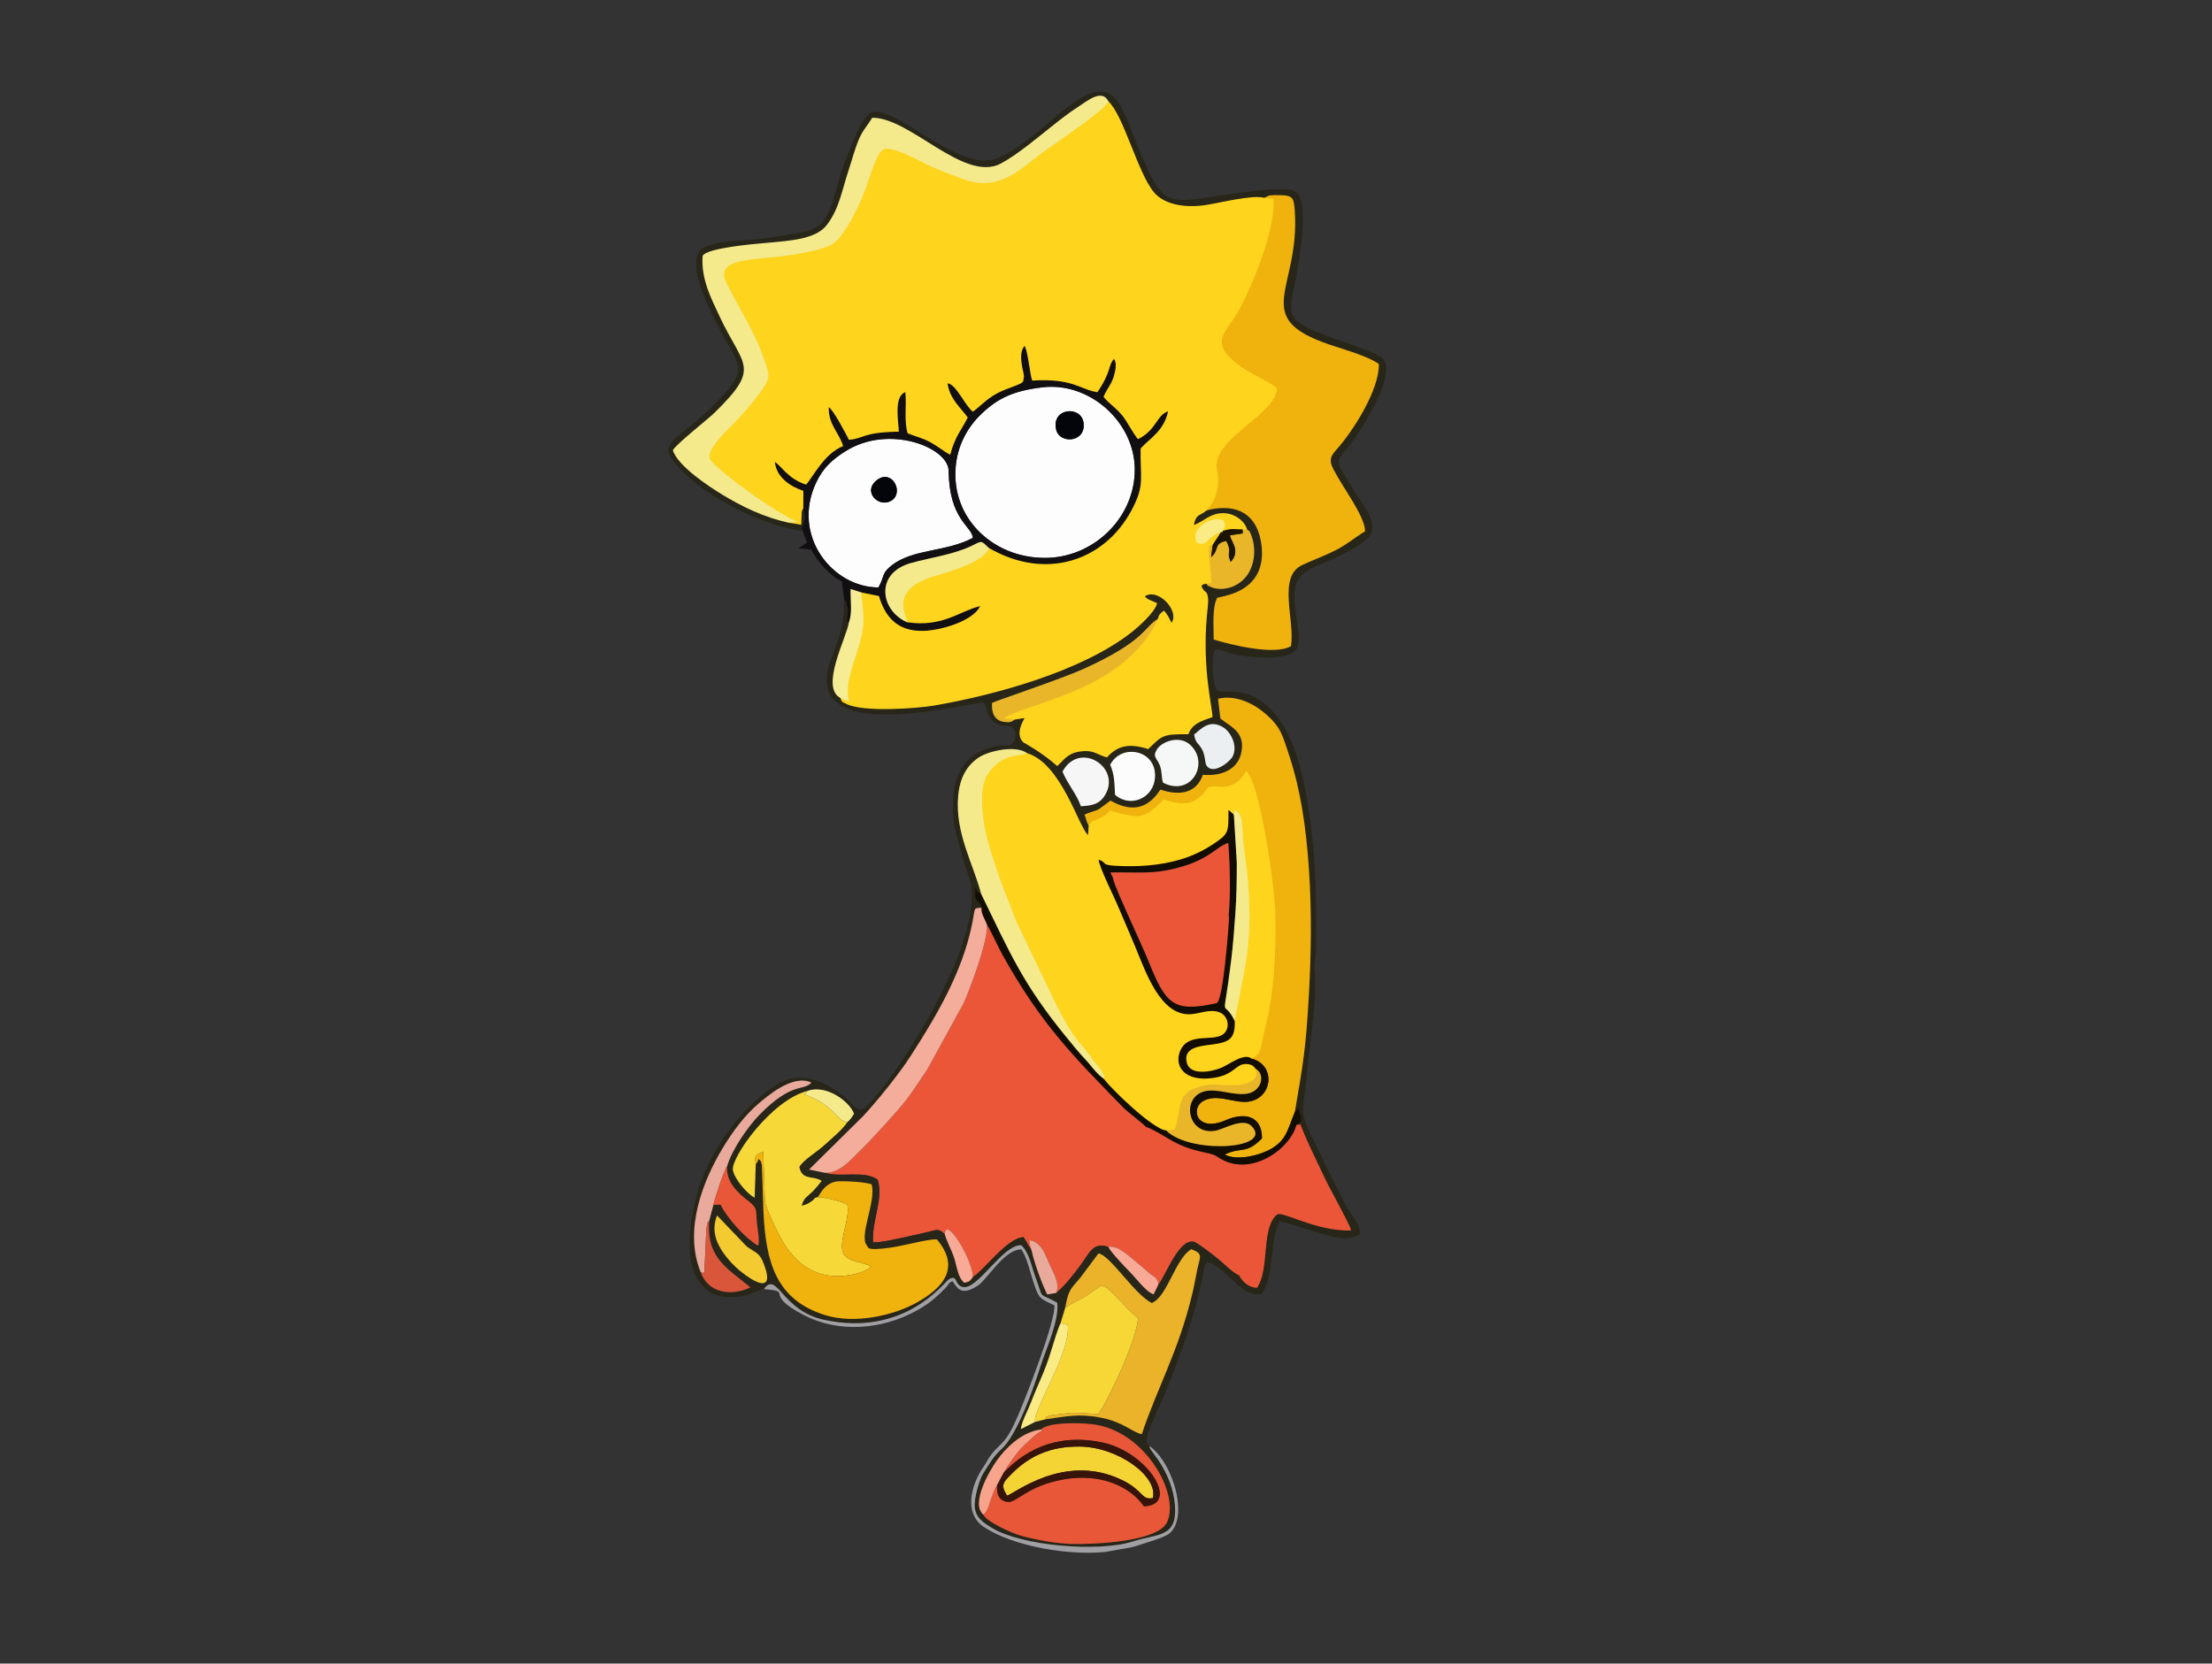 <?xml version="1.0" encoding="utf-8"?>
<!-- Generator: Adobe Illustrator 24.3.0, SVG Export Plug-In . SVG Version: 6.00 Build 0)  -->
<svg version="1.0" id="Capa_1" xmlns="http://www.w3.org/2000/svg" xmlns:xlink="http://www.w3.org/1999/xlink" x="0px" y="0px"
	 viewBox="0 0 1097.78 825.78" style="enable-background:new 0 0 1097.78 825.78;" xml:space="preserve">
<rect x="0" y="0" width="1097.78" height="825.78" fill="#333333" stroke="none"/>
<style type="text/css">
	.st0{fill-rule:evenodd;clip-rule:evenodd;fill:#FED41D;stroke:#FED41D;stroke-width:0.567;stroke-miterlimit:22.926;}
	.st1{fill-rule:evenodd;clip-rule:evenodd;fill:#EB5639;}
	.st2{fill-rule:evenodd;clip-rule:evenodd;fill:#282618;}
	.st3{fill-rule:evenodd;clip-rule:evenodd;fill:#F0B20D;}
	.st4{fill-rule:evenodd;clip-rule:evenodd;fill:#FDFDFD;}
	.st5{fill-rule:evenodd;clip-rule:evenodd;fill:#F4EA8C;}
	.st6{fill-rule:evenodd;clip-rule:evenodd;fill:#F6D939;}
	.st7{fill-rule:evenodd;clip-rule:evenodd;fill:#E85737;}
	.st8{fill-rule:evenodd;clip-rule:evenodd;fill:#130C01;}
	.st9{fill-rule:evenodd;clip-rule:evenodd;fill:#120F12;}
	.st10{fill-rule:evenodd;clip-rule:evenodd;fill:#EAB329;}
	.st11{fill-rule:evenodd;clip-rule:evenodd;fill:#EB5639;stroke:#EB5639;stroke-width:0.567;stroke-miterlimit:22.926;}
	.st12{fill-rule:evenodd;clip-rule:evenodd;fill:#F7D735;}
	.st13{fill-rule:evenodd;clip-rule:evenodd;fill:#F4AD9B;}
	.st14{fill-rule:evenodd;clip-rule:evenodd;fill:#F4D434;}
	.st15{fill-rule:evenodd;clip-rule:evenodd;fill:#A09FA3;}
	.st16{fill-rule:evenodd;clip-rule:evenodd;fill:#EAB629;}
	.st17{fill-rule:evenodd;clip-rule:evenodd;fill:#371409;}
	.st18{fill-rule:evenodd;clip-rule:evenodd;fill:#E9AA9B;}
	.st19{fill-rule:evenodd;clip-rule:evenodd;fill:#FBFCFB;}
	.st20{fill-rule:evenodd;clip-rule:evenodd;fill:#F6EC94;}
	.st21{fill-rule:evenodd;clip-rule:evenodd;fill:#F6F6F6;}
	.st22{fill-rule:evenodd;clip-rule:evenodd;fill:#F6F7F7;}
	.st23{fill-rule:evenodd;clip-rule:evenodd;fill:#F4CA31;}
	.st24{fill-rule:evenodd;clip-rule:evenodd;fill:#EBEFF2;}
	.st25{fill-rule:evenodd;clip-rule:evenodd;fill:#FBEB84;}
	.st26{fill-rule:evenodd;clip-rule:evenodd;fill:#D9563B;}
	.st27{fill-rule:evenodd;clip-rule:evenodd;fill:#F8A38C;}
	.st28{fill-rule:evenodd;clip-rule:evenodd;fill:#F8AA96;}
	.st29{fill-rule:evenodd;clip-rule:evenodd;fill:#03050B;}
	.st30{fill-rule:evenodd;clip-rule:evenodd;fill:#1B1401;}
</style>
<g>
	<path class="st0" d="M391.64,259.47l6.02,1l0.21-6.15c0.46-1.9,0.02-0.79,0.81-1.9l0.03-8.79c-6.53-2.19-13.38-6.71-14.15-14.35
		c3.21,1.96,6.76,8.63,15.54,11.25c3.15-3.43,9.05-15.57,18.35-19.1c-1.94-6.72-7.44-10.68-7.12-19.27
		c2.25,1.17,8.34,13.02,10.01,16.13c7.67-0.56,6.22-3.68,24.75-4.04c-0.2-5.41-2.57-17.47,3.22-19.61
		c0.69,6.99-0.74,13.97,1.14,20.43c3.72,1.59,7.09,2.11,11.53,4.58c3.76,2.09,6.46,4.44,9.6,6.06c2.54-9.52,5.55-12.03,8.7-18.49
		c-3.09-4.47-9.12-9.28-9.97-16.95c4.31,0.5,8.72,11.33,12.56,14.07c3.78-2.78,6.16-5.76,11.38-8.77c5.36-3.1,13.22-4.63,13.6-6.5
		l0.35-2.19c0.01-2.31-3.41-10.97,0.28-15.17c1.54,1.95,2.7,14.21,3.77,17.19c20.44-1.27,23.64,4.43,32.38,5.77
		c7.01-10.3,5.32-13.38,8.22-16.52c1.14,1.57,0.95,3.86,0.65,5.61c-1.13,6.59-3.9,8.42-5.84,13.23c2.98,3.61,6.42,5.5,9.82,9.88
		c1.63,2.09,5.69,9.55,7.32,11.1c9.2-4.51,9.19-12,14.91-13.79c-2.18,9.85-8.69,13-13.64,18.41c-0.35,14.48,2.4,17.86-4.58,30.83
		c-13.42,24.95-42.42,34.99-70.71,18.54c-1.61,6.67-19.22,11.74-26.45,13.86c-22.89,6.7-14.65,18.5-14.08,23.04
		c17.65,2.61,25.87-5.54,36.15-8c-3.09,7.01-18.72,12.06-28.25,12.26c-12.75,0.27-18.81-6.85-21.93-17.3l-8.76-1.76
		c1.4,14.2,2.16,15.36-1.67,28.3c-1.91,6.46-6.89,18.48-4.29,25.67c-2.3-0.39-2.9-0.93-4.41-1.61c0.9,2.32,0.5,1.73,2.93,2.96
		c8.52,4.31,35.52,2.23,43.79,0.8c30.46-5.27,73.14-17.04,97.64-36.22c3.29-2.58,12.11-10.25,12.81-14.65
		c-1.58-0.75-4.75-1.57-6.06-3.33c6.59-4.34,17.36,7.32,13.23,13.13c-0.96-1.94-2.22-4.69-3.84-6.03c-2.01,1.75-2.33,1.75-2.94,4.13
		c-16.89,36.1-64.77,41.37-76.55,49.35l5.49,0.61l4.9-0.76c-0.21,0.73-4.96,7.62-0.72,11.98c0.1,0.11,9.97,5.44,16.92,11.87
		c3.03-2.59,4.8-6.04,10.5-7.08c7.62-1.38,9.03,1.44,14.22,2.79c5.37-6.13,11.39-7.04,20.5-4.15c7.11-6.92,7.16-7.43,19.9-7.38
		c1.89-4.98,5.67-6.36,11.94-8.45c0.19-4.62-5.15-22.86-2.75-50.46c0.18-2.05,0.84-6.36,0.57-8.67c-0.51-4.35-1.44-1.75-3.29-6
		c0.97-0.74-0.14-0.59,2.47-1.16c2.17-0.04,1.81-0.14,2.57-0.54l-1.38-15.44c0.6-4.45-0.09-1.99,1.93-3.33
		c1.41-2.33,2.86-4.13,3.93-6.14c-6.68,1.88-6.16,7.39-11.89,5.15c-3.66-7.78,8.43-14.01,13.51-10.97c0.72,3.69,0.89,1.67-0.62,5.12
		c5.28-1.7,5.58-0.62,9.86-0.85c2.26,1.13,1.88-1.36,1.98,1.26l0.31-1.14c-0.88-3.71-5.66-7.97-11.48-8.13
		c-6.79-0.19-9.91,4.11-14.94,5.87c1.21-5.83,2.89-4.23,6.41-7.28c4.56-5.09,6.81-11.63,5.09-20.26c-3-15.06,29.38-27.04,29.77-40.3
		c-2.51-2.48-8.31-4.98-11.68-6.92c-25.46-14.65-13.79-20.04-7.53-31.19c6.08-10.85,19.01-41.17,17.37-55.87l-4.46-0.56
		c-5.79-1.68-22.32,2.55-29.03,3.56c-10.8,1.63-20.82-0.32-25.85-6.44c-7.98-9.71-15.03-38.15-22.47-44.95
		c-0.95,3.64-27.38,21.55-32.07,24.87c-9.99,7.08-21.17,20.32-39.15,13.94c-6.9-2.45-14.66-5.27-20.6-8.38
		c-3.38-1.77-16.18-8.6-19.76-6.61c-3.76,2.08-6.97,14.32-8.83,19.38c-1.82,4.93-6.4,14.79-9.15,18.88
		c-4.95,7.36-5.92,9.42-16.93,12.06c-22.88,5.5-45.42,1.94-44.22,12.58c0.5,4.43,14.11,25.16,18.74,38.23
		c3.87,10.92,5.24,11.39-1.49,20.4c-3.79,5.07-8.61,10.53-13.09,15.09c-3.53,3.59-12.87,12.44-11.23,16.92
		c1.6,4.39,35.34,29,43.81,31.18L391.64,259.47z"/>
	<path class="st1" d="M409.35,582.14c7.81,2.52,20.05-1.4,26.29,3.52c2.97,9.72-3.25,20.79-2.29,31.07
		c4.57-0.02,13.4-2.08,18.01-3.13c2.87-0.65,6.3-1.35,9.3-2.11c4.79-1.22,4.99-1.68,8.22,1.04c0.69-9.38,14.27,13.66,13.91,21.42
		c6.05-3.83,16.79-19.27,25.23-19.87l4.01,6.79c-0.85-3.13-0.85-2.1-1.17-5.3c5.49,0.92,7.51,5.95,9.52,10.86
		c1.86,4.54,6.01,10.42,3.81,15.36c4.22-3.46,8.31-8.73,11.9-13.54c4.61-6.17,6.22-11.89,13.98-9.3c4.55-1.05,10.08,4.45,13.74,7.37
		c2.21,1.77,4.04,3.43,5.99,5.12c2.98,2.58,5.18,2.89,5,6.37c3.48-3.92,10.21-23.19,17.71-21.4c1.89,0.45,11.24,7.84,12.01,8.48
		c3.16,2.65,7.61,7.25,10.89,8.44l3.33,0.72c1.38-9.56,3-5.27,2.35-21.52c-0.19-4.85-1.99-17.11-3.55-20.45
		c-2.02-2.25-4.75,0.36-13.17-6.28c-3.91-3.08-29.4-5.42-35.3-26.07c-1.19-1.78-9-7.4-11.49-9.95
		c-25.67-26.25-41.08-41.93-59.94-75.72c-2.4-4.3-5.72-11.99-7.84-15.2c0.89,7.5-8.41,32.07-11.45,38.91l-18.19,33.19
		c-10.22,15.05-9.33,14.48-22.02,28.37c-4.15,4.55-8.09,8.74-12.49,13.05C422.26,575.71,416.48,582.52,409.35,582.14z"/>
	<path class="st0" d="M547.94,535.61c2.76,4.12,24.46,25.34,31.05,25.56l4.01-0.43c3.87-10.12-0.45-18.44,13.95-21.79
		c6.17-1.43,11.33,0.27,17.38-0.3c3.85-0.36,9.84-1.98,9.2-6.66c-0.03-0.22-0.28-1.11-0.33-1.39c-0.9-1.19-1.81-2.35-4.63-2.47
		c-5.38-0.22-5.82,5.35-16.22,6.89c-14.68,2.18-19.69-5.95-16.69-13.27c4.1-9.99,17.23-4.05,21.95-8.9
		c3.01-3.1,1.74-8.62-2.16-10.26c-4.67-1.96-9.59,0.43-14.23,0.81c-15.36,1.26-22.75-21.35-27.89-33.63
		c-3.26-7.78-5.99-14.18-9.2-21.61c-1.52-3.52-8.67-17.98-8.9-21.44c4.54,1.54,0.9,2.61,8.4,3.04c10.89,0.63,22.22-0.09,32.61-3.25
		c6.49-1.97,11.85-4.81,16.09-7.67c7.45-5.02,7.4-5.6,7.33-16.66c0.24,0.19,0.64,0.1,0.77,0.52l1.91,1.65l0.22-2.3
		c3.86,1.25,4,6.07,4.16,10.8c0.41,11.64,3.21,17.79,3.43,41.83c0.08,8.5-1.12,20.31-2.69,28.03c-0.43,2.12-4.69,23.98-4.68,24.02
		c0.27,9.27-3.01,10.65-11.59,11.76c-5.9,0.76-14.23,1.49-12.17,9.15c1.72,6.42,12.4,4.32,17,2.42c3.9-1.61,11.47-7.67,15.09-4.6
		l1.49-0.75c3.82-2.38,3.34-6.88,5.36-14.51c4.55-17.16,5.53-39.79,4.95-58.11c-0.43-13.43-7.39-62.81-14.36-69.51
		c-2.16,2.99-2.88,4.82-6.58,6.64c-4.78,2.35-7.37,0.5-12.19,1.36c-5.85,7.85-10.06,10.18-22.19,6.23
		c-9.42,9.09-10.85,10.13-26.86,5.41c-3.79,5.24-8.78,3.81-10.38,7.38l-0.28,4.86c-4.58-3.7-13.24-35.64-30.35-40.66
		c-4.24,2.02-12.37-0.28-19.6,10.56c-4.18,6.26-2.79,19.04-1.22,27.42c1.49,7.95,8.32,27.98,11.33,34.83
		c1.64,3.72,2.54,6.9,4.31,11.1l19.91,41.49c10.44,19.98,10.17,15.65,18.58,27.6C544.49,528.89,548.99,533.29,547.94,535.61z"/>
	<path class="st2" d="M516.63,709.56c3.52-3.65,18.92-3.43,25.71-2.59c26.19,3.24,43.55,35.16,36.77,48.76
		c-4.8,9.64-36.3,10.95-47.64,10.63c-7.94-0.22-17.92-2.16-24.96-4.12c-3.99-1.11-17.2-6.94-18.39-10.37
		c-6.68-5.36,2.94-21.76,6.52-26.83C498.86,719.06,506.93,710.76,516.63,709.56L516.63,709.56z M518.71,704.54
		c10.32-1.42,16.41-3.04,27.73-0.84c11.21,2.18,15.53,7.32,20.22,8.16c8.01-23.87,17.98-40.63,24.91-69.1
		c1.03-4.22,1.75-8.35,2.64-12.72c1.25-6.15,3.21-7.73-2.98-9.97c-8.01,4.66-11.8,23.57-19.63,26.71
		c-8.86-4.52-20.65-23.85-26.45-24.61l-9.02,12.08c-4.58,5.55-5.81,5.42-7.48,14.89l-2.31,7.66c-1.14,1.99-3.7,10.43-4.59,13.42
		c-3.15,10.58-6.49,16.41-10.03,25.71c-1.6,4.22-4.69,9.65-5.11,13.45l7.05-3.57L518.71,704.54L518.71,704.54z M355.87,603.33
		l14.46,15.14c3.07,2.6,6.25,3.01,8.05,7.27c8.89,21.02-10.07,7.33-16.3,0.08C357.09,620.01,352.19,612.48,355.87,603.33
		L355.87,603.33z M420.51,557.05c1.42-1.2,2.35-2.65,3.34-4.24c-2.35-6.28-14.06-14.67-23.11-11.31
		c-17.88,4.5-37.91,32.9-37.03,39.2c0.59,4.26,7.21,12.1,10.79,13.76l0.57-16.74c0.34-0.46,0.81-0.19,1.35-2.48
		c1.65,1.75,0.93,0.37,1.7,3.16l0.77,23.04c1.19,24.86,6.08,43.62,30.43,51.29c15.02,4.73,34.29,0.12,45.38-6.02
		c13.74-7.61,21.98-17.57,10.25-31.5c-5.88-0.12-17.22,3.64-26.44,4.52c-8.48,0.8-7.29-0.27-8.32-1.52
		c-4.08-4.82,4.89-22.31,2.34-30.37c-3.58-1.15-12.24-1.63-16.28-1.47c-5.72,0.23-8.6,4.84-10.26,7.78
		c-3.22,0.97-0.29,0.05-3.28,2.16c-1.63,1.15-2.35,1.54-4.86,2.18c1.29-4.22,2.26-3.93,5.22-6.85c1.49-1.47,3.6-3.91,4.7-5.52
		c-4.48-2.79-9.66-0.05-11.05-6.83c1.5-3.18,8.8-7.58,12.26-10.76C413.37,564.49,417.33,561.47,420.51,557.05L420.51,557.05z
		 M360.8,579.02c2.39-8.54,10.84-20.32,16-25.59c16.48-16.84,21.77-11.57,25.88-16.06c-9.19-4.46-22.33,7.07-26.75,10.87
		c-6.11,5.26-12.1,12.99-17.42,21.88c-9.1,15.22-19.47,39.78-10.83,61.24c4.43,12.21,17.56,11.26,24.74,7.66
		c-11.53-9.5-21.85-14.55-20.5-32.99l2.13-7.95l3.52-0.15c3.55,7.09,12.13,16.53,18.62,20.41c1.07-2.46-0.45-8.73-0.66-12.58
		c-0.31-5.65-0.03-6.32-3.73-9.26C366.73,592.47,360.44,587.44,360.8,579.02L360.8,579.02z M527.29,383.02
		c8.51-15.64,29.52-1.98,21.06,11.74c-2.49,4.05-5.67,5.13-11.94,5.43C534.34,394.08,530.18,389.83,527.29,383.02L527.29,383.02z
		 M550.96,379.61c2.18,4.92,2.08,8.81,2.42,14.92c8.54,7.29,21.18,0.55,19.73-11.42C571.76,371.89,556.32,369.43,550.96,379.61
		L550.96,379.61z M577.18,388.51c-0.94-3.22-0.34-5.27-1.59-8.61c-1.34-3.6-3.81-4.08-1.45-7.89c2.41-3.9,10.88-7.07,16.18-2.58
		C600.58,378.11,591.72,395.85,577.18,388.51L577.18,388.51z M592.64,364.59c0.72,4.51,1.88,3.86,3.84,7.25
		c1.73,2.99,1.43,6.77,2.23,8.05c3.2,5.11,11.74-1.78,13.06-4.46c2.68-5.43-1.14-12.15-4.58-14.32
		C600.3,356.75,596.03,361.88,592.64,364.59L592.64,364.59z M642.6,551.97l1.75-2c0.51,2.01,1.67,4.94,1.22,6.57l-1.96,2.07
		l1.61-0.17c3.15,8.49,8.07,18.01,11.74,25.93c2.95,6.34,12.41,22.88,13.18,26.11c-16.76,0.39-32.66-9.31-36.25-8.04
		c-8.55,6.22-3.84,27.07-10.24,36.51c-3.75-0.21-6.56-2.74-8.26-5.63c-3.28-1.19-7.73-5.79-10.89-8.44
		c-0.76-0.64-10.12-8.02-12.01-8.48c-7.5-1.8-14.23,17.47-17.71,21.4l-2.26,4.68c-3.83-1.24-8.52-7.79-11.92-11.23
		c-2.79-2.83-9.56-9.97-10.56-12.3c-7.75-2.59-9.37,3.13-13.98,9.3c-3.59,4.81-7.67,10.08-11.9,13.54l-4.49,0.72
		c-2.69-5.52-6.34-15.42-7.67-21.64l-4.01-6.79c-8.44,0.6-19.18,16.04-25.23,19.87c-1.67,2.1-1.12,2.01-4.18,2.81
		c-3.22-2.56-3.61-7.85-5.08-12.43c-1.18-3.68-4.05-9-4.65-11.8c-3.23-2.72-3.43-2.26-8.22-1.04c-2.99,0.76-6.42,1.47-9.3,2.11
		c-4.62,1.04-13.44,3.1-18.01,3.13c-0.96-10.29,5.26-21.35,2.29-31.07c-6.24-4.93-18.47-1-26.29-3.52l-7.82-1.62l26.93-26.62
		c6.88-7.39,17.62-20.61,23.67-30.01c13.08-20.3,24.99-40.78,30-63.75c2.23-10.21,0.46-9.15,4.99-9.56
		c-1.73-5.78-3.81-0.6-3.03-10.78c1.68,4.76-1.08,1.69,2.78,3.8c-3.85-14.96-13.07-30.19-11.36-48.69
		c0.84-9.09,4.41-15.15,10.44-19.05c4.73-3.06,17.91-6.17,23.74-2.03c17.11,5.02,25.77,36.96,30.35,40.66l0.28-4.86
		c-0.13-0.19-0.3-0.44-0.37-0.58c-0.08-0.14-0.27-0.41-0.36-0.59l-1.32-4.1c2.56-1.33,5.05-1.54,7.37-2.89l5.47-4.09
		c11.32,6.46,19.03,3.35,24.75-5.44c10.43,3.46,18.12,1.24,21.12-7.38c9.15,0.86,16.98-2.62,18.89-10.29
		c2.66-10.66-4.89-13.47-10.21-17.6l-1.17-9.85c9.43-2.2,18.52,3.02,23.78,7.67c7.38,6.51,8.16,10.25,11.66,20.9
		c5.63,17.11,8.23,35.5,9.62,55.34c1.48,20.99,1.16,42.9,0.01,63.22C648.08,520.3,646.87,527.22,642.6,551.97L642.6,551.97z
		 M398.39,263.48c-0.97-2.08-0.44-1.04-0.12-2.19c0.88-3.21,1.75-3.52,0.41-8.86c-0.79,1.11-0.35,0-0.81,1.9l-0.21,6.15l-6.02-1
		c-12.67-2.65-23.72-8.22-33.21-13.99c-6.03-3.67-22.14-14.11-24.48-22.02c1.81-3.17,17.7-15.68,20.46-18.38
		c23.82-23.29,14.37-22.87,2.53-48.47c-4.06-8.77-9.02-17.97-8.23-29.57c1.95-4.07,26.5-6.01,31.87-6.51
		c11.28-1.05,24.27-1.67,29.76-8.85c6.25-8.18,7.37-16.88,10.94-27.55c1.5-4.5,2.8-9.59,4.61-14.07c2.25-5.57,4.09-6.91,7.01-11.62
		c18.85-0.17,45.63,32.39,63.82,22.72c8.36-4.44,18.77-13.34,26.11-19.12c4.28-3.38,7.76-6.12,12.77-9.37
		c4.26-2.76,11.4-8.73,14.52-2.31c7.44,6.81,14.48,35.25,22.47,44.95c5.03,6.12,15.05,8.07,25.85,6.44
		c6.71-1.01,23.24-5.24,29.03-3.56l1.45-0.68c0.11-0.04-0.07-0.68,4.99-0.65c7.59,0.05,8.18,0.77,8.66,7.96
		c2.58,39.05-22.62,52.72,17.28,66.25c7.43,2.52,19.42,5.86,24.41,9.6c0.34,12.9-12.92,33.37-20.55,41.96
		c-3.1,3.49-4.56,5.38-1.93,10.41c5.15,9.85,15.54,23.14,15.67,30.68c-5.19,3.14-8.62,6.32-14.46,9.32
		c-5.17,2.67-11.12,4.82-16.62,7.35c-12.66,5.83-3.6,27.45-5.7,40.34c-8.1,4.76-30.38-0.79-38.35-3.3
		c0.05-6.29-0.82-15.67,1.69-20.62c0.91-0.88,24.53-1.87,22.11-25.52c-1.57-15.33-11.48-22-27.22-17.99
		c-3.52,3.05-5.21,1.45-6.41,7.28c5.03-1.76,8.15-6.05,14.94-5.87c5.83,0.16,10.6,4.42,11.48,8.13c1.69,1.46,0.59-0.24,1.98,2.65
		c0.06,0.13,0.78,2.38,0.82,2.55c1.46,5.82,0.59,12.21-2.36,16.83c-4.35,6.8-12.94,8.87-18.42,6.52c-2.84-1.22-1.18-0.58-2.22-1.69
		c-2.61,0.57-1.5,0.42-2.47,1.16c1.85,4.25,2.78,1.65,3.29,6c0.27,2.3-0.4,6.62-0.57,8.67c-2.4,27.6,2.94,45.85,2.75,50.46
		c-6.28,2.09-10.06,3.47-11.94,8.45c-12.74-0.05-12.78,0.46-19.9,7.38c-9.11-2.89-15.13-1.98-20.5,4.15
		c-5.19-1.35-6.6-4.17-14.22-2.79c-5.71,1.03-7.48,4.49-10.5,7.08c-6.95-6.43-16.82-11.76-16.92-11.87
		c-4.23-4.36,0.51-11.24,0.72-11.98l-4.9,0.76c-1.63,1.15-2.34,1.56-5.25,1.15c-4.86-0.7-6.29-4.54-5.97-9.43
		c0.84-0.6,35.23-12.21,45.41-16.85c30.9-14.07,29.81-20.64,36.88-24.82c0.6-2.38,0.92-2.38,2.94-4.13
		c1.62,1.34,2.88,4.09,3.84,6.03c4.13-5.82-6.64-17.48-13.23-13.13c1.31,1.77,4.48,2.58,6.06,3.33c-0.7,4.39-9.53,12.07-12.81,14.65
		c-24.5,19.18-67.18,30.95-97.64,36.22c-8.27,1.43-35.27,3.51-43.79-0.8c-2.43-1.23-2.03-0.63-2.93-2.96
		c-10.28-5.31,3.15-30,4.25-37.64l-1.03,0c0.07-1.73,0.48-4.43,0.39-6c-0.07-1.15-0.1-1.49-0.43-2.59c-0.8-2.65,0.67-0.77-1.33-2.5
		c-0.26,15.87-2.63,18.05-6.96,30.74c-14.77,43.31,69.69,19.85,76.25,20.29c2.11,3.13,1.14,6.2,4.47,9.14
		c4.04,3.58,8.13,1.38,10.04,3.6c1.61,1.45,1.67,5.82,0.04,7.34c-2.52,2.54-5.01-0.39-13.83,3.09
		c-14.54,5.73-17.25,19.47-15.54,35.89c0.52,4.99,5.37,21.99,7.26,26.88c12.19,31.51-46.15,115.26-53.25,116.19
		c-4.13-0.58-4.91-4.07-8.39-6.73c-9.88-7.55-22.11-13.21-33.98-5.57c-17.58,11.33-33.77,33.76-39.3,54.78
		c-3.67,13.97-8,39.79,7.36,48.41c3.86,2.17,8.31,2.5,13.72,1.84c5.4-0.66,8.02-2.85,12.28-3.71c6.75-9.27,8.58,10.58,29.78,15.2
		c40.44,8.82,59.9-19.02,62.19-20.23c4.37-2.32,2.46,3.13,6.86,3.97c7.34,1.41,19.59-20.97,28.85-20.78
		c3.98,3.54,4.98,10.17,7,15.63c4.54,12.27,0.9,7.37,10.9,12.93c1.1,8.75-5.85,23.74-8.41,31.85
		c-3.33,10.54-11.45,33.96-19.47,41.03c-3.6,3.17-5.89,7.21-8.76,11.7c-2,3.14-4.49,11.9-4.34,16.22c0.22,6.16,4.76,8.7,9.12,11.29
		c14.36,8.55,52.19,11.87,69.32,6.45c12.76-4.04,22.24-1.87,20.95-18.15c-0.66-8.31-3.95-15.83-8.31-22.38l-3.35-4.59
		c-1.19-2.23,0.37,2.13-1-2.35c-4.29-1.38,3.23-15.53,5.74-21.31c7.81-17.96,17.64-44.85,21.01-64.54
		c1.17-6.84,1.98-7.99,14.24,3.24c3.88,3.56,7.66,8.08,14.85,7.33c6.65-10.69,3.7-28.75,8.93-36.12c2.43,0.04,14.73,4.43,18.47,5.44
		c6.26,1.7,15.36,5.26,21.22,0.84c0.24-5.99-4.88-9.55-7.28-14.77c-2.18-4.75-5.12-9.95-7.45-14.79
		c-17.99-37.26-13.54-24.57-11.41-50.65c1.16-14.21,5.28-37.25,3.64-50.81c-0.35-2.86,0.62-6.29,0.7-10.63
		c0.5-27.64-0.35-56.29-5.96-82.12c-2.76-12.73-6.05-23.25-12.54-32.03c-14.12-19.08-27.47-10.93-30.79-14.51
		c-1.88-1.76-2.81-17.24-0.99-19.32c1.57-1.47,5.35,0.67,8.07,1.39c8.54,2.26,29.03,4.27,32.8-2.48c4.04-9.13-7.4-29.56,3.9-37.75
		c5.53-4.01,19.04-7.42,29.68-15.53c9.61-7.32-0.46-16.51-8.2-29.81c-3.18-5.47-7.38-8.86-1.96-14.54
		c6.83-7.14,26.84-38.73,19.15-46.28c-3.25-3.18-26.19-10.39-32.98-13.22c-16.78-7.01-12.8-11.18-9.83-28.42
		c1.47-8.49,6.49-35.39-0.03-40.96c-7.12-4.71-44.13,3.63-54.73,3.91c-8.39,0.22-12.12-1.55-17.41-11.82
		c-15.12-29.33-13.59-55.4-41.23-34.43c-9.62,7.3-23.72,21.34-35.55,25.75c-19.7,7.34-53.1-29.99-63.25-22.17
		c-4.33,3.34-7.91,14.14-10.6,20.31c-8.33,19.12-5.67,35.42-22.17,38.34c-8.94,1.58-17.17,3.16-26.53,3.75
		c-5.4,0.34-22.46,1.24-25.13,6.07c-4.98,8.98,5.34,28.37,9.94,37.6c8.91,17.9,14.7,19.26,3.45,32.05
		c-20.61,23.45-34.08,23.33-26.08,34.14C345.54,244.27,377.25,261.11,398.39,263.48z"/>
	<path class="st3" d="M598.92,253.3c15.74-4.01,25.65,2.66,27.22,17.99c2.42,23.65-21.2,24.63-22.11,25.52
		c-2.52,4.95-1.65,14.33-1.69,20.62c7.97,2.51,30.25,8.07,38.35,3.3c2.1-12.9-6.96-34.51,5.7-40.34c5.5-2.53,11.45-4.69,16.62-7.35
		c5.84-3.01,9.27-6.18,14.46-9.32c-0.13-7.53-10.52-20.83-15.67-30.68c-2.63-5.03-1.17-6.92,1.93-10.41
		c7.63-8.59,20.89-29.06,20.55-41.96c-5-3.74-16.98-7.08-24.41-9.6c-39.91-13.52-14.7-27.19-17.28-66.25
		c-0.48-7.18-1.07-7.91-8.66-7.96c-5.05-0.03-4.88,0.61-4.99,0.65l-1.45,0.68l4.46,0.56c1.65,14.7-11.28,45.02-17.37,55.87
		c-6.25,11.15-17.92,16.54,7.53,31.19c3.37,1.94,9.18,4.44,11.68,6.92c-0.39,13.26-32.77,25.24-29.77,40.3
		C605.73,241.67,603.48,248.21,598.92,253.3z"/>
	<path class="st4" d="M524.14,213.22c-2.45-10.88,12.48-12.04,13.61-3.34C539.02,219.75,525.78,220.54,524.14,213.22L524.14,213.22z
		 M517.51,192.24c-14.66,1.71-22.38,5.49-30.46,13.21c-6.86,6.56-13.17,16.86-12.91,30.83c0.44,24.08,21.58,41.59,46.3,40.6
		c23.2-0.93,42.89-20.48,42.73-44.04C563,209.49,540.8,189.53,517.51,192.24z"/>
	<path class="st3" d="M540.34,409.63c1.6-3.57,6.59-2.14,10.38-7.38c16.01,4.72,17.44,3.68,26.86-5.41
		c12.12,3.95,16.33,1.62,22.19-6.23c4.82-0.86,7.41,1,12.19-1.36c3.7-1.82,4.42-3.65,6.58-6.64c6.97,6.69,13.94,56.07,14.36,69.51
		c0.58,18.33-0.4,40.96-4.95,58.11c-2.02,7.64-1.54,12.13-5.36,14.51l-1.49,0.75c10.45,2.65,10.71,14.93,3.32,19.62
		c-8.47,5.38-18.31-3.13-26.92,1.22c-7.08,3.57-3.71,16.04,10.62,9.78c9.28-4.06,18.19-2.57,18.18,8.96
		c-8.31,8.26-9.56,3.84-18.53,8.01c6.52,3.51,18.42,0.07,23.56-3.1c7.28-4.49,7.76-9.53,11.27-17.99
		c4.26-24.76,5.47-31.67,6.97-58.02c1.16-20.33,1.47-42.23-0.01-63.22c-1.39-19.83-3.99-38.22-9.62-55.34
		c-3.5-10.65-4.28-14.39-11.66-20.9c-5.26-4.64-14.36-9.87-23.78-7.67l1.17,9.85c5.32,4.12,12.86,6.94,10.21,17.6
		c-1.91,7.67-9.73,11.14-18.89,10.29c-3,8.61-10.69,10.84-21.12,7.38c-5.71,8.79-13.42,11.9-24.75,5.44l-5.47,4.09
		c-2.32,1.35-4.81,1.56-7.37,2.89l1.32,4.1c0.09,0.17,0.28,0.45,0.36,0.59C540.05,409.19,540.21,409.44,540.34,409.63z"/>
	<path class="st4" d="M435.39,238.16c7.29-5.4,13.17,5.96,7.38,10.07C436.43,252.73,427.49,244.02,435.39,238.16L435.39,238.16z
		 M482.83,266.98c-0.52-5.91-11.72-8.81-12.05-33.35c-0.15-11.5-29.68-23.35-51.34-9.55c-5.98,3.81-10.8,7.82-14.37,15.39
		c-12.46,26.41,8.02,52.09,30.87,52.12c3.17-5.43,1.34-6.95,6.73-11.07C453.4,272.31,469.52,274.06,482.83,266.98z"/>
	<path class="st5" d="M391.64,259.47l4.5-0.56c-8.47-2.18-42.21-26.8-43.81-31.18c-1.64-4.48,7.7-13.33,11.23-16.92
		c4.48-4.55,9.3-10.02,13.09-15.09c6.73-9.01,5.36-9.48,1.49-20.4c-4.63-13.07-18.24-33.8-18.74-38.23
		c-1.2-10.64,21.34-7.08,44.22-12.58c11.01-2.65,11.97-4.7,16.93-12.06c2.75-4.09,7.33-13.96,9.15-18.88
		c1.87-5.06,5.08-17.3,8.83-19.38c3.58-1.99,16.38,4.84,19.76,6.61c5.94,3.11,13.7,5.93,20.6,8.38
		c17.98,6.37,29.16-6.86,39.15-13.94c4.69-3.32,31.12-21.23,32.07-24.87c-3.12-6.42-10.27-0.45-14.52,2.31
		c-5.02,3.25-8.49,5.99-12.77,9.37c-7.33,5.78-17.75,14.68-26.11,19.12c-18.19,9.66-44.97-22.9-63.82-22.72
		c-2.92,4.71-4.75,6.05-7.01,11.62c-1.81,4.48-3.11,9.57-4.61,14.07c-3.57,10.68-4.7,19.38-10.94,27.55
		c-5.49,7.18-18.47,7.8-29.76,8.85c-5.36,0.5-29.92,2.44-31.87,6.51c-0.79,11.61,4.17,20.81,8.23,29.57
		c11.84,25.6,21.3,25.18-2.53,48.47c-2.76,2.7-18.64,15.21-20.46,18.38c2.34,7.91,18.45,18.35,24.48,22.02
		C367.91,251.25,378.97,256.82,391.64,259.47z"/>
	<path class="st6" d="M375.07,577.72c-0.68-4.29-0.26-4.11,3.69-6.11l0.87,25c0.92,4.31,7.86,18.83,10.92,22.92
		c4.79,6.41,9.77,10.72,17.08,12.86c7.92,2.31,19.52,0.59,24.77-3.61c-4.41-2.74-10.95-1.92-13.87-6.53
		c-2.58-6.05,3.33-16.55,2.04-24.19c-3.36-2.08-10.55-3.48-14.59-3.9c-3.22,0.97-0.29,0.05-3.28,2.16
		c-1.63,1.15-2.35,1.54-4.86,2.18c1.29-4.22,2.26-3.93,5.22-6.85c1.49-1.47,3.6-3.91,4.7-5.52c-4.48-2.79-9.66-0.05-11.05-6.83
		c1.5-3.18,8.8-7.58,12.26-10.76c4.4-4.04,8.37-7.06,11.55-11.47c-5.77-0.84-5.96-8.31-21.3-13.81l1.53-1.74
		c-17.88,4.5-37.91,32.9-37.03,39.2c0.59,4.26,7.21,12.1,10.79,13.76L375.07,577.72z"/>
	<path class="st3" d="M375.07,577.72c0.34-0.46,0.81-0.19,1.35-2.48c1.65,1.75,0.93,0.37,1.7,3.16l0.77,23.04
		c1.19,24.86,6.08,43.62,30.43,51.29c15.02,4.73,34.29,0.12,45.38-6.02c13.74-7.61,21.98-17.57,10.25-31.5
		c-5.88-0.12-17.22,3.64-26.44,4.52c-8.48,0.8-7.29-0.27-8.32-1.52c-4.08-4.82,4.89-22.31,2.34-30.37
		c-3.58-1.15-12.24-1.63-16.28-1.47c-5.72,0.23-8.6,4.84-10.26,7.78c4.03,0.43,11.23,1.82,14.59,3.9
		c1.29,7.64-4.62,18.14-2.04,24.19c2.92,4.6,9.46,3.79,13.87,6.53c-5.26,4.2-16.85,5.93-24.77,3.61
		c-7.31-2.13-12.29-6.45-17.08-12.86c-3.06-4.09-10-18.61-10.92-22.92l-0.87-25C374.82,573.61,374.4,573.43,375.07,577.72z"/>
	<path class="st7" d="M516.63,709.56l0.78,0.45c-2.87,1.19-8.76,6.89-10.77,9.08c-2.74,2.98-6.28,8.12-8.66,12.06
		c12.9-13.65,29.39-19.25,48.96-15.18c22.71,4.73,39.08,31,20.79,31.72c-7.3-10.38-22.14-16.51-39.96-13.36
		c-17.89,3.17-23.37,11.72-27.63,11.18c-4.06-0.52-5.71-3.43-5.28-8.46c-1.24,1.88-2.12,4.55-3.1,7.25
		c-1.09,2.99-1.48,5.45-3.64,7.57c1.19,3.42,14.4,9.25,18.39,10.37c7.04,1.96,17.02,3.9,24.96,4.12
		c11.34,0.31,42.83-0.99,47.64-10.63c6.78-13.6-10.58-45.52-36.77-48.76C535.55,706.13,520.15,705.91,516.63,709.56z"/>
	<path class="st8" d="M609.67,455.3c-0.17,5.48-3,41.7-6.09,42.39c-21.02,4.63-24.69,0.79-33.25-20.48
		c-3.56-8.86-16-35.02-17.47-40.42l-1.77-3.71c13.67-0.26,20.95,1.12,34.04-2.47c15.49-4.25,18.15-10.1,24.42-12.2
		C610.45,429.85,610.77,444.41,609.67,455.3L609.67,455.3z M623.19,530.6c4.86,2.4,3.26,11.8-5.44,12.4
		c-6.77,0.47-13.66-2.71-19.61-1.39c-12.43,2.76-8.81,22.73,5.63,19.52c3.8-0.84,13.16-6.38,17.29-2.24
		c11,11.04-26.7,13.94-40.56,3.75c-1.35-0.99-0.61-0.36-1.52-1.48c-6.59-0.22-28.28-21.44-31.05-25.56c-4.29-3.14-5.77-6-9.61-10.08
		c-2.89-3.07-5.82-6.7-8.65-10.15c-22.06-26.91-28.24-41.89-42.8-71.78c-3.86-2.11-1.1,0.96-2.78-3.8c-0.78,10.18,1.3,5,3.03,10.78
		c-0.48,2.6,1.84,6.04,2.66,8.29c2.12,3.22,5.44,10.91,7.84,15.2c18.85,33.79,34.27,49.47,59.94,75.72
		c2.49,2.55,10.31,8.17,11.49,9.95c9.94,4.14,13.17,9.41,29.07,12.66c6.92,1.41,4.83,2.14,10.1,4.34
		c14.91,6.23,32.37-6.78,35.4-18.12l1.96-2.07c0.45-1.64-0.71-4.56-1.22-6.57l-1.75,2c-3.51,8.46-3.98,13.5-11.27,17.99
		c-5.15,3.17-17.04,6.62-23.56,3.1c8.97-4.17,10.22,0.26,18.53-8.01c0.01-11.53-8.9-13.02-18.18-8.96
		c-14.32,6.26-17.7-6.2-10.62-9.78c8.62-4.35,18.46,4.16,26.92-1.22c7.39-4.69,7.13-16.96-3.32-19.62
		c-3.62-3.07-11.19,2.99-15.09,4.6c-4.6,1.9-15.28,4-17-2.42c-2.06-7.67,6.27-8.39,12.17-9.15c8.59-1.11,11.87-2.49,11.59-11.76
		c-6.39-12.83-5.97,3.97-1.81-29.75c0.95-7.72,1.53-15.21,2.11-23.5c0.61-8.63,0.7-16.6,0.73-25.26l-1.47-23.88l-1.91-1.65
		c-0.13-0.42-0.53-0.33-0.77-0.52c0.06,11.06,0.12,11.64-7.33,16.66c-4.24,2.85-9.6,5.7-16.09,7.67
		c-10.39,3.15-21.72,3.88-32.61,3.25c-7.51-0.43-3.86-1.5-8.4-3.04c0.23,3.46,7.38,17.92,8.9,21.44c3.21,7.43,5.94,13.82,9.2,21.61
		c5.14,12.28,12.53,34.89,27.89,33.63c4.64-0.38,9.56-2.77,14.23-0.81c3.9,1.64,5.17,7.16,2.16,10.26
		c-4.72,4.86-17.85-1.09-21.95,8.9c-3,7.32,2.01,15.45,16.69,13.27c10.4-1.54,10.84-7.11,16.22-6.89
		C621.39,528.25,622.3,529.41,623.19,530.6z"/>
	<path class="st9" d="M482.83,266.98c-13.31,7.08-29.43,5.33-40.16,13.54c-5.39,4.12-3.56,5.64-6.73,11.07
		c-22.85-0.03-43.33-25.71-30.87-52.12c3.57-7.57,8.39-11.58,14.37-15.39c21.66-13.8,51.19-1.95,51.34,9.55
		C471.11,258.17,482.31,261.07,482.83,266.98L482.83,266.98z M517.51,192.24c-14.66,1.71-22.38,5.49-30.46,13.21
		c-6.86,6.56-13.17,16.86-12.91,30.83c0.44,24.08,21.58,41.59,46.3,40.6c23.2-0.93,42.89-20.48,42.73-44.04
		C563,209.49,540.8,189.53,517.51,192.24L517.51,192.24z M398.68,252.43c1.34,5.35,0.47,5.65-0.41,8.86
		c-0.32,1.16-0.85,0.12,0.12,2.19l2.1,5.96l-4.25,2.65l6.42,0.73c2.41,5.35,9.67,13.49,15.15,15.68l1.12,9.2
		c2.01,1.73,0.53-0.16,1.33,2.5c0.33,1.1,0.36,1.44,0.43,2.59c0.1,1.58-0.32,4.28-0.39,6l1.03,0c1.78-4.46,0.62-11.15,0.82-16.41
		l5.29,1.7l8.76,1.76c3.12,10.45,9.18,17.57,21.93,17.3c9.53-0.2,25.16-5.25,28.25-12.26c-10.27,2.47-18.49,10.61-36.15,8
		c-13.09-5.51-16.48-24.24,1.85-29.4c8.86-2.49,21.26-4.28,29.71-8.34c5.82-2.8,4.81-3.04,8.98,0.84
		c28.3,16.44,57.29,6.41,70.71-18.54c6.97-12.97,4.23-16.34,4.58-30.83c4.94-5.41,11.45-8.56,13.64-18.41
		c-5.72,1.79-5.71,9.28-14.91,13.79c-1.62-1.54-5.69-9-7.32-11.1c-3.4-4.38-6.84-6.27-9.82-9.88c1.94-4.8,4.71-6.64,5.84-13.23
		c0.3-1.74,0.5-4.04-0.65-5.61c-2.9,3.14-1.21,6.22-8.22,16.52c-8.74-1.34-11.94-7.03-32.38-5.77c-1.07-2.98-2.23-15.24-3.77-17.19
		c-3.68,4.2-0.27,12.86-0.28,15.17l-0.35,2.19c-0.37,1.87-8.23,3.4-13.6,6.5c-5.22,3.01-7.6,6-11.38,8.77
		c-3.85-2.74-8.25-13.57-12.56-14.07c0.85,7.67,6.88,12.48,9.97,16.95c-3.15,6.46-6.16,8.97-8.7,18.49
		c-3.14-1.62-5.84-3.97-9.6-6.06c-4.44-2.47-7.81-2.99-11.53-4.58c-1.88-6.46-0.45-13.44-1.14-20.43
		c-5.79,2.13-3.42,14.2-3.22,19.61c-18.54,0.35-17.08,3.48-24.75,4.04c-1.67-3.12-7.76-14.96-10.01-16.13
		c-0.31,8.59,5.18,12.55,7.12,19.27c-9.3,3.53-15.2,15.66-18.35,19.1c-8.78-2.62-12.33-9.3-15.54-11.25
		c0.78,7.64,7.63,12.16,14.15,14.35L398.68,252.43z"/>
	<path class="st10" d="M528.65,649.14c3.17-2.24,6.07-3.41,9.42-5.26c3.16-1.74,5.81-4.47,8.79-5.72
		c5.21,1.49,11.77,11.84,17.97,16.06c-0.39,10.1-14.82,41.04-19.67,47.62c-4.38-0.05-8.87-0.65-13.69-0.56l-9.46,1.14
		c-4.77,1.58-1.91-0.52-3.3,2.13c10.32-1.42,16.41-3.04,27.73-0.84c11.21,2.18,15.53,7.32,20.22,8.16
		c8.01-23.87,17.98-40.63,24.91-69.1c1.03-4.22,1.75-8.35,2.64-12.72c1.25-6.15,3.21-7.73-2.98-9.97
		c-8.01,4.66-11.8,23.57-19.63,26.71c-8.86-4.52-20.65-23.85-26.45-24.61l-9.02,12.08C531.55,639.81,530.33,639.68,528.65,649.14z"
		/>
	<path class="st11" d="M569.06,559.74c5.91,20.65,31.4,22.99,35.3,26.07c8.42,6.64,11.14,4.03,13.17,6.28
		c1.56,3.33,3.36,15.6,3.55,20.45c0.64,16.25-0.97,11.96-2.35,21.52l-3.33-0.72c1.7,2.89,4.52,5.42,8.26,5.63
		c6.4-9.44,1.69-30.29,10.24-36.51c3.59-1.27,19.49,8.43,36.25,8.04c-0.78-3.23-10.23-19.77-13.18-26.11
		c-3.68-7.91-8.59-17.44-11.74-25.93l-1.61,0.17c-3.02,11.34-20.49,24.35-35.4,18.12c-5.26-2.2-3.18-2.93-10.1-4.34
		C582.22,569.15,579,563.88,569.06,559.74z"/>
	<path class="st1" d="M552.86,436.79c2.26,1.5,0.63,0.04,2.14,2.02l11.94,18.04c4.85,6.64,8.98,12,14.61,18.6
		c5.33,6.25,11.28,15.38,18.53,5.19c4.93-6.94,5.76-9.14,7.18-18.24c0.05-0.34,0.56-3.77,0.56-3.79c1.12-3.86,0.18-1.73,1.85-3.3
		c1.1-10.9,0.78-25.46-0.12-36.9c-6.27,2.1-8.92,7.95-24.42,12.2c-13.09,3.6-20.37,2.21-34.04,2.47L552.86,436.79z"/>
	<path class="st12" d="M528.65,649.14l-2.31,7.66l3.56,0.82c1.66,13.86-17.35,41.96-16.24,48.19l5.04-1.27
		c1.39-2.64-1.47-0.54,3.3-2.13l9.46-1.14c4.82-0.09,9.3,0.51,13.69,0.56c4.85-6.57,19.28-37.51,19.67-47.62
		c-6.19-4.21-12.76-14.56-17.97-16.06c-2.98,1.25-5.63,3.98-8.79,5.72C534.72,645.73,531.82,646.9,528.65,649.14z"/>
	<path class="st5" d="M486.88,443.6c14.56,29.88,20.75,44.87,42.8,71.78c2.83,3.45,5.76,7.08,8.65,10.15
		c3.84,4.08,5.32,6.94,9.61,10.08c1.05-2.32-3.45-6.72-4.9-8.79c-8.41-11.95-8.14-7.62-18.58-27.6l-19.91-41.49
		c-1.77-4.2-2.68-7.37-4.31-11.1c-3.01-6.85-9.84-26.88-11.33-34.83c-1.57-8.38-2.95-21.15,1.22-27.42
		c7.23-10.83,15.35-8.54,19.6-10.56c-5.83-4.14-19.02-1.02-23.74,2.03c-6.03,3.9-9.6,9.96-10.44,19.05
		C473.82,413.41,483.03,428.64,486.88,443.6z"/>
	<path class="st13" d="M409.35,582.14c7.13,0.38,12.9-6.43,16.28-9.74c4.4-4.31,8.33-8.5,12.49-13.05
		c12.69-13.9,11.8-13.32,22.02-28.37l18.19-33.19c3.04-6.84,12.34-31.41,11.45-38.91c-0.81-2.24-3.14-5.69-2.66-8.29
		c-4.54,0.41-2.77-0.65-4.99,9.56c-5.01,22.98-16.93,43.45-30,63.75c-6.05,9.39-16.79,22.62-23.67,30.01l-26.93,26.62L409.35,582.14
		z"/>
	<path class="st11" d="M609.67,455.3c-1.68,1.57-0.74-0.56-1.85,3.3c-0.01,0.03-0.51,3.45-0.56,3.79c-1.41,9.1-2.24,11.3-7.18,18.24
		c-7.25,10.19-13.2,1.06-18.53-5.19c-5.63-6.6-9.76-11.96-14.61-18.6l-11.94-18.04c-1.51-1.97,0.13-0.52-2.14-2.02
		c1.47,5.4,13.91,31.57,17.47,40.42c8.56,21.27,12.22,25.11,33.25,20.48C606.67,497.01,609.5,460.79,609.67,455.3z"/>
	<path class="st14" d="M499.75,742.37c3.3-0.51,28.32-21.68,57.17-7.68c10.66,5.17,9.38,10.03,15.21,8.93
		c2.77-10.81-17.35-25.42-36.35-25.58c-14.41-0.12-24.87,4.59-33.72,13.55C497.93,735.77,496.4,736.99,499.75,742.37z"/>
	<path class="st15" d="M379.09,639.89c15.59,1.3-1.32,1.9,19.92,12.92c17.1,8.88,38.39,7.27,55.52-2.06
		c6.39-3.48,9.58-6.28,14.42-11.15c2.25-2.26,1.19-2.41,3.74-3.69c2.34,3.4,4.02,6.6,9.97,3.73c3.95-1.91,4.49-3.13,7.36-6.28
		c3.3-3.62,10.09-13.22,16.85-13.21c2.86,4.1,4.31,11.25,6.01,16.29c2.83,8.36,2.95,8,10.42,11.47c0.58,8-14.05,45.44-18.22,55.1
		c-6.13,14.16-8.11,12.7-12.88,18.68c-1.76,2.21-2.71,4.44-4.33,6.77c-5.1,7.32-10.4,22.38,0.55,29.57
		c14.6,9.59,41.83,14.19,60.26,12.29l12.79-2.26c2.83-0.77,0.22,0.02,2.88-0.83c3.19-1.03,12.94-3.91,15.49-5.69
		c10.19-7.11,3.12-34.58-9.4-43.84c1.36,4.48-0.19,0.12,1,2.35l3.35,4.59c4.36,6.55,7.65,14.07,8.31,22.38
		c1.29,16.28-8.19,14.11-20.95,18.15c-17.13,5.42-54.96,2.1-69.32-6.45c-4.36-2.6-8.9-5.13-9.12-11.29
		c-0.15-4.32,2.34-13.08,4.34-16.22c2.86-4.49,5.16-8.53,8.76-11.7c8.01-7.07,16.14-30.49,19.47-41.03
		c2.56-8.12,9.51-23.1,8.41-31.85c-10.01-5.57-6.36-0.66-10.9-12.93c-2.02-5.46-3.03-12.09-7-15.63
		c-9.25-0.19-21.51,22.19-28.85,20.78c-4.4-0.84-2.49-6.29-6.86-3.97c-2.29,1.22-21.75,29.05-62.19,20.23
		C387.67,650.47,385.84,630.62,379.09,639.89z"/>
	<path class="st16" d="M503.58,357.18l-5.49-0.61c11.78-7.98,59.66-13.25,76.55-49.35c-7.07,4.18-5.97,10.75-36.88,24.82
		c-10.18,4.63-44.56,16.24-45.41,16.85c-0.33,4.89,1.11,8.74,5.97,9.43C501.24,358.74,501.95,358.33,503.58,357.18z"/>
	<path class="st17" d="M499.75,742.37c-3.34-5.38-1.82-6.6,2.31-10.78c8.84-8.96,19.3-13.67,33.72-13.55
		c19,0.16,39.12,14.77,36.35,25.58c-5.83,1.11-4.55-3.76-15.21-8.93C528.06,720.69,503.05,741.86,499.75,742.37L499.75,742.37z
		 M497.98,731.16l-3.11,5.91c-0.44,5.03,1.22,7.94,5.28,8.46c4.26,0.54,9.74-8.01,27.63-11.18c17.82-3.16,32.66,2.97,39.96,13.36
		c18.29-0.72,1.92-26.99-20.79-31.72C527.37,711.91,510.87,717.5,497.98,731.16z"/>
	<path class="st18" d="M347.69,631.35c2.41,1.05,0.85,0.87,1.9-0.02l0.88-19.66c0.09-0.99,0.16-2.35,0.4-3.29
		c0.78-3.12-0.22-0.88,1.07-2.35l2.13-7.95c0.35-2.22,5.09-16.81,6.74-19.05c2.39-8.54,10.84-20.32,16-25.59
		c16.48-16.84,21.77-11.57,25.88-16.06c-9.19-4.46-22.33,7.07-26.75,10.87c-6.11,5.26-12.1,12.99-17.42,21.88
		C349.42,585.34,339.05,609.9,347.69,631.35z"/>
	<path class="st5" d="M612.34,404.37l1.47,23.88c-0.02,8.65-0.12,16.63-0.73,25.26c-0.59,8.29-1.16,15.79-2.11,23.5
		c-4.16,33.72-4.59,16.92,1.81,29.75c-0.01-0.04,4.25-21.91,4.68-24.02c1.57-7.72,2.77-19.53,2.69-28.03
		c-0.22-24.03-3.02-30.18-3.43-41.83c-0.17-4.73-0.3-9.55-4.16-10.8L612.34,404.37z"/>
	<path class="st16" d="M578.99,561.17c0.91,1.12,0.17,0.49,1.52,1.48c13.85,10.19,51.55,7.29,40.56-3.75
		c-4.13-4.14-13.49,1.4-17.29,2.24c-14.44,3.21-18.05-16.76-5.63-19.52c5.96-1.32,12.84,1.86,19.61,1.39c8.7-0.61,10.3-10,5.44-12.4
		c0.05,0.28,0.3,1.17,0.33,1.39c0.64,4.68-5.35,6.29-9.2,6.66c-6.06,0.57-11.21-1.13-17.38,0.3c-14.4,3.35-10.08,11.67-13.95,21.79
		L578.99,561.17z"/>
	<path class="st5" d="M450.23,308.88c-0.57-4.54-8.81-16.35,14.08-23.04c7.23-2.11,24.84-7.18,26.45-13.86
		c-4.17-3.89-3.16-3.64-8.98-0.84c-8.44,4.06-20.85,5.85-29.71,8.34C433.75,284.63,437.15,303.36,450.23,308.88z"/>
	<path class="st16" d="M616.65,262.71c-0.18,2.6,2.19,1.68-6.23,2.99c0.52,3.35,5.37,7.55,0.45,13.12
		c-0.13-0.17-0.31-0.39-0.36-0.52l-0.6-1.95c-0.33-2.95,1.12-3.06-1.32-7.83c-6.55,1.19-3.19,4.32-7.52,8.02l0.8-6.15
		c-2.02,1.34-1.32-1.12-1.93,3.33l1.38,15.44c-0.76,0.41-0.41,0.5-2.57,0.54c1.03,1.11-0.63,0.47,2.22,1.69
		c5.47,2.35,14.07,0.28,18.42-6.52c2.95-4.62,3.82-11.01,2.36-16.83c-0.04-0.17-0.76-2.42-0.82-2.55c-1.38-2.9-0.29-1.19-1.98-2.65
		l-0.31,1.14C618.53,261.36,618.91,263.85,616.65,262.71z"/>
	<path class="st19" d="M550.96,379.61c2.18,4.92,2.08,8.81,2.42,14.92c8.54,7.29,21.18,0.55,19.73-11.42
		C571.76,371.89,556.32,369.43,550.96,379.61z"/>
	<path class="st20" d="M421.33,308.79c-1.1,7.64-14.53,32.33-4.25,37.64c1.51,0.68,2.11,1.22,4.41,1.61
		c-2.6-7.18,2.37-19.21,4.29-25.67c3.83-12.94,3.07-14.1,1.67-28.3l-5.29-1.7C421.95,297.64,423.11,304.33,421.33,308.79z"/>
	<path class="st21" d="M527.29,383.02c2.89,6.81,7.05,11.05,9.12,17.18c6.27-0.3,9.44-1.38,11.94-5.43
		C556.81,381.04,535.8,367.38,527.29,383.02z"/>
	<path class="st22" d="M577.18,388.51c14.55,7.34,23.4-10.39,13.15-19.08c-5.3-4.49-13.77-1.32-16.18,2.58
		c-2.36,3.82,0.11,4.29,1.45,7.89C576.84,383.24,576.24,385.29,577.18,388.51z"/>
	<path class="st23" d="M355.87,603.33c-3.68,9.14,1.22,16.68,6.22,22.49c6.23,7.25,25.19,20.94,16.3-0.08
		c-1.8-4.26-4.99-4.67-8.05-7.27L355.87,603.33z"/>
	<path class="st7" d="M354.06,598.08l3.52-0.15c3.55,7.09,12.13,16.53,18.62,20.41c1.07-2.46-0.45-8.73-0.66-12.58
		c-0.31-5.65-0.03-6.32-3.73-9.26c-5.08-4.04-11.37-9.07-11.01-17.49C359.15,581.27,354.41,595.85,354.06,598.08z"/>
	<path class="st24" d="M592.64,364.59c0.72,4.51,1.88,3.86,3.84,7.25c1.73,2.99,1.43,6.77,2.23,8.05c3.2,5.11,11.74-1.78,13.06-4.46
		c2.68-5.43-1.14-12.15-4.58-14.32C600.3,356.75,596.03,361.88,592.64,364.59z"/>
	<path class="st25" d="M513.67,705.81c-1.12-6.22,17.9-34.33,16.24-48.19l-3.56-0.82c-1.14,1.99-3.7,10.43-4.59,13.42
		c-3.15,10.58-6.49,16.41-10.03,25.71c-1.6,4.22-4.69,9.65-5.11,13.45L513.67,705.81z"/>
	<path class="st26" d="M347.69,631.35c4.43,12.21,17.56,11.26,24.74,7.66c-11.53-9.5-21.85-14.55-20.5-32.99
		c-1.29,1.48-0.29-0.76-1.07,2.35c-0.24,0.94-0.31,2.3-0.4,3.29l-0.88,19.66C348.54,632.23,350.09,632.4,347.69,631.35z"/>
	<path class="st27" d="M488.12,751.88c2.17-2.12,2.56-4.57,3.64-7.57c0.98-2.7,1.86-5.37,3.1-7.25l3.11-5.91
		c2.38-3.94,5.92-9.08,8.66-12.06c2.01-2.18,7.9-7.89,10.77-9.08l-0.78-0.45c-9.7,1.2-17.77,9.5-21.99,15.48
		C491.07,730.12,481.44,746.51,488.12,751.88z"/>
	<path class="st28" d="M574.79,637.81c0.18-3.48-2.03-3.79-5-6.37c-1.95-1.69-3.78-3.35-5.99-5.12c-3.66-2.93-9.2-8.42-13.74-7.37
		c1,2.33,7.77,9.47,10.56,12.3c3.4,3.45,8.08,9.99,11.92,11.23L574.79,637.81z"/>
	<path class="st18" d="M512.02,620.87c1.33,6.22,4.98,16.12,7.67,21.64l4.49-0.72c2.21-4.94-1.95-10.82-3.81-15.36
		c-2.01-4.91-4.03-9.94-9.52-10.86C511.17,618.77,511.16,617.75,512.02,620.87z"/>
	<path class="st5" d="M420.51,557.05c1.42-1.2,2.35-2.65,3.34-4.24c-2.35-6.28-14.06-14.67-23.11-11.31l-1.53,1.74
		C414.55,548.74,414.74,556.21,420.51,557.05z"/>
	<path class="st29" d="M524.14,213.22c1.65,7.32,14.88,6.53,13.61-3.34C536.62,201.18,521.69,202.34,524.14,213.22z"/>
	<path class="st28" d="M468.87,612.53c0.6,2.8,3.46,8.12,4.65,11.8c1.47,4.58,1.86,9.87,5.08,12.43c3.06-0.8,2.51-0.71,4.18-2.81
		C483.14,626.19,469.56,603.15,468.87,612.53z"/>
	<path class="st29" d="M435.39,238.16c-7.9,5.85,1.05,14.57,7.38,10.07C448.56,244.13,442.68,232.76,435.39,238.16z"/>
	<path class="st25" d="M605.79,264.26c1.26-0.33,0.78,0.95,1-0.69c1.51-3.45,1.35-1.44,0.62-5.12c-5.08-3.04-17.18,3.19-13.51,10.97
		C599.63,271.64,599.11,266.13,605.79,264.26z"/>
	<path class="st30" d="M606.79,263.57c-0.22,1.64,0.27,0.35-1,0.69c-1.07,2.01-2.52,3.81-3.93,6.14l-0.8,6.15
		c4.33-3.69,0.98-6.83,7.52-8.02c2.44,4.77,0.99,4.88,1.32,7.83l0.6,1.95c0.05,0.13,0.23,0.35,0.36,0.52
		c4.93-5.58,0.07-9.78-0.45-13.12c8.43-1.31,6.05-0.39,6.23-2.99C612.37,262.95,612.07,261.87,606.79,263.57z"/>
</g>
</svg>
